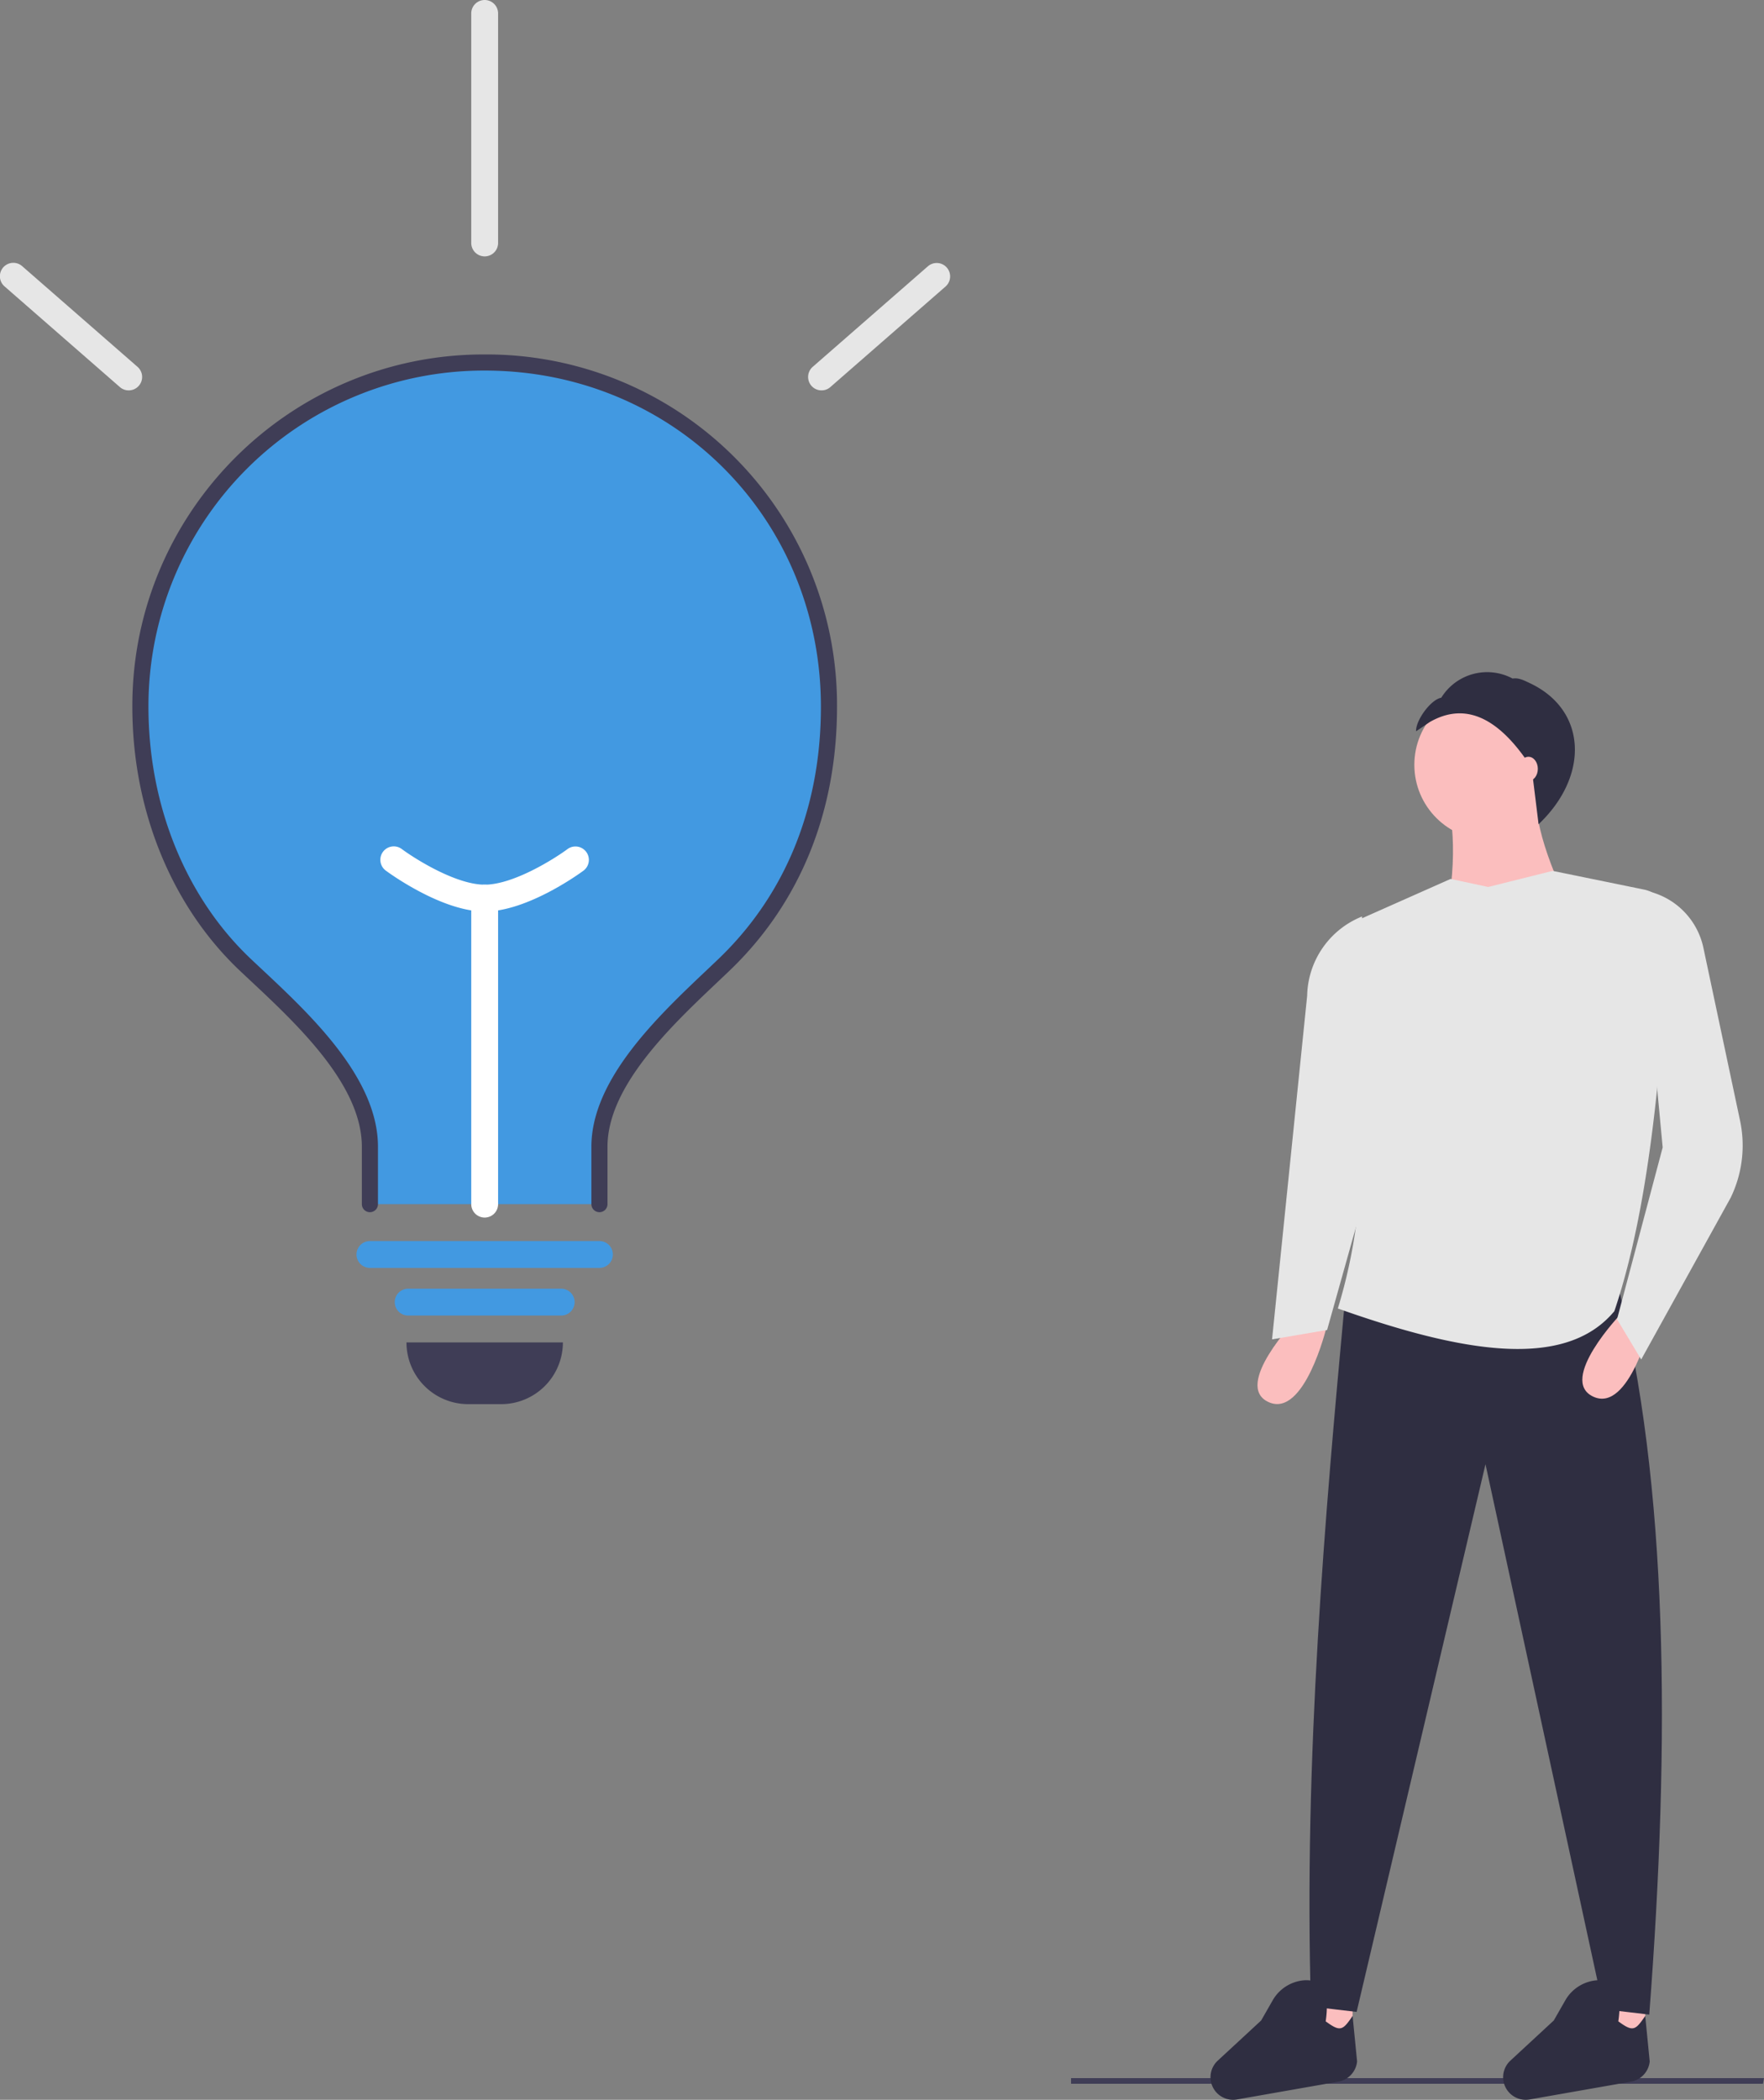 <svg id="af68f4ca-3b92-43b5-826f-d4785abba14f" data-name="Layer 1" xmlns="http://www.w3.org/2000/svg" width="657.075" height="782.11" viewBox="0 0 657.075 782.11"><rect x="0" y="0" width="657.075" height="782.11" fill="#808080" stroke="none"/><polygon points="656.693 776.134 398.955 776.134 398.955 774.028 657.075 774.028 656.693 776.134" fill="#3f3d56"/><rect x="489.831" y="734.872" width="14" height="30" fill="#fbbebe"/><rect x="598.831" y="735.872" width="14" height="30" fill="#fbbebe"/><path d="M885.794,809.317l-17-2-44-203-48,204-17-2c-2.805-92.307,5.393-184.651,12.5-261.5l101.5-8.5C892.918,612.045,893.702,706.292,885.794,809.317Z" transform="translate(-271.462 -58.945)" fill="#2f2e41"/><path d="M875.238,548.327s-23.641,24.669-10.279,30.836,21.585-27.752,21.585-27.752Z" transform="translate(-271.462 -58.945)" fill="#fbbebe"/><path d="M754.238,550.327s-23.641,24.669-10.279,30.836,21.585-27.752,21.585-27.752Z" transform="translate(-271.462 -58.945)" fill="#fbbebe"/><circle cx="554.831" cy="284.872" r="28" fill="#fbbebe"/><path d="M858.794,402.317l-50,5c4.622-20.805,5.742-40.243,0-57h35C841.892,364.28,848.999,382.642,858.794,402.317Z" transform="translate(-271.462 -58.945)" fill="#fbbebe"/><path d="M872.794,547.317c-18.683,22.473-57.943,14.96-103-1,12.785-41.733,10.803-85.763-.686-131.271a10.701,10.701,0,0,1,5.999-12.424l36.687-16.305,14,3,24-6,34.068,6.968a11.826,11.826,0,0,1,9.439,12.184C890.452,458.327,885.411,510.02,872.794,547.317Z" transform="translate(-271.462 -58.945)" fill="#e6e6e6"/><path d="M882.794,565.317l-9-15,17-64-9-96h0a27.506,27.506,0,0,1,24.171,21.662l13.654,64.367a44.594,44.594,0,0,1-3.511,28.737Z" transform="translate(-271.462 -58.945)" fill="#e6e6e6"/><path d="M765.794,554.317l-20.5,3.5,13.072-127.964a32.507,32.507,0,0,1,20.428-29.536h0l6.5,84.5Z" transform="translate(-271.462 -58.945)" fill="#e6e6e6"/><path d="M769.97,834.301,732.237,840.928a8.414,8.414,0,0,1-5.049-.679h0a8.414,8.414,0,0,1-2.121-13.784L741.231,811.51l4.214-7.364a14.886,14.886,0,0,1,11.748-7.6c7.206-.5,9.585,4.984,8.078,15.282,5.473,4.026,6.338,3.408,10.023-2.011l1.672,16.976A8.514,8.514,0,0,1,769.97,834.301Z" transform="translate(-271.462 -58.945)" fill="#2f2e41"/><path d="M878.97,834.301,841.237,840.928a8.414,8.414,0,0,1-5.049-.679h0a8.414,8.414,0,0,1-2.121-13.784L850.231,811.51l4.214-7.364a14.886,14.886,0,0,1,11.748-7.6c7.206-.5,9.585,4.984,8.078,15.282,5.473,4.026,6.338,3.408,10.023-2.011l1.672,16.976A8.514,8.514,0,0,1,878.97,834.301Z" transform="translate(-271.462 -58.945)" fill="#2f2e41"/><path d="M804.063,327.863c12.621-7.221,25.258-2.607,37.918,17.095l2.588,20.987c19-18,18.039-42.564-3.268-52.555-2.095-.982-4.125-2.099-6.404-1.705a20.075,20.075,0,0,0-26.574,7.139c-3.937.682-9.58,8.503-9.377,12.493Z" transform="translate(-271.462 -58.945)" fill="#2f2e41"/><ellipse cx="569.331" cy="286.372" rx="3.5" ry="4.5" fill="#fbbebe"/><path d="M151.405,500h58.267a0,0,0,0,1,0,0v0a23,23,0,0,1-23,23H174.405a23,23,0,0,1-23-23v0A0,0,0,0,1,151.405,500Z" fill="#3f3d56"/><path d="M494.748,507.45V486.076c0-25.827,28.089-50.255,46.31-67.684,25.684-24.553,39.185-57.54,39.185-96.182a128.243,128.243,0,0,0-256.485-.713q-.001.357,0,.713c0,37.262,14.08,72.484,39.185,96.182,18.123,17.108,46.31,41.59,46.31,67.684v21.374" transform="translate(-271.462 -58.945)" fill="#4299e1"/><path d="M494.748,510.45a3,3,0,0,1-3-3v-21.374c0-25.125,24.779-48.58,42.873-65.706,1.501-1.422,2.961-2.804,4.363-4.145,25.029-23.928,38.259-56.437,38.259-94.014,0-70.23-55.013-125.243-125.242-125.243-.118-0-.236-0-.354-0A125.03,125.03,0,0,0,326.758,321.506v.699c0,36.802,13.939,71.063,38.245,94.007,1.231,1.163,2.51,2.36,3.823,3.589,18.327,17.159,43.427,40.658,43.427,66.275v21.374a3,3,0,1,1-6,0v-21.374c0-23.015-24.002-45.486-41.528-61.896-1.319-1.234-2.604-2.438-3.841-3.605-25.5-24.072-40.126-59.924-40.126-98.364v-.72c.201-72.045,58.885-130.523,130.88-130.523.128,0,.243,0,.371 0A130.557,130.557,0,0,1,583.243,322.211c0,39.255-13.871,73.264-40.112,98.351-1.409,1.347-2.876,2.736-4.386,4.165-17.302,16.377-40.997,38.806-40.997,61.349v21.374A3,3,0,0,1,494.748,510.45Z" transform="translate(-271.462 -58.945)" fill="#3f3d56"/><path d="M480.499,548.945H423.502a5,5,0,0,1,0-10H480.499a5,5,0,1,1,0,10Z" transform="translate(-271.462 -58.945)" fill="#4299e1"/><path d="M319.399,204.351a4.98,4.98,0,0,1-3.286-1.233l-42.939-37.481a5,5,0,1,1,6.576-7.533l42.939,37.481a5,5,0,0,1-3.29,8.767Z" transform="translate(-271.462 -58.945)" fill="#e6e6e6"/><path d="M577.478,204.351a5,5,0,0,1-3.29-8.767l42.938-37.481a5,5,0,0,1,6.576,7.533L580.764,203.117A4.98,4.98,0,0,1,577.478,204.351Z" transform="translate(-271.462 -58.945)" fill="#e6e6e6"/><path d="M494.748,531.198H409.253a5,5,0,0,1,0-10h85.495a5,5,0,1,1,0,10Z" transform="translate(-271.462 -58.945)" fill="#4299e1"/><path d="M452.001,512.45a5,5,0,0,1-5-5V393.457a5,5,0,0,1,10,0V507.45A5,5,0,0,1,452.001,512.45Z" transform="translate(-271.462 -58.945)" fill="#fff"/><path d="M452.001,398.457c-16.155,0-35.99-14.615-36.826-15.237a5,5,0,1,1,5.969-8.023c4.969,3.687,20.205,13.261,30.857,13.261s25.888-9.574,30.86-13.263a5,5,0,0,1,5.966,8.025C487.991,383.841,468.156,398.457,452.001,398.457Z" transform="translate(-271.462 -58.945)" fill="#fff"/><path d="M452,154.44a5,5,0,0,1-5-5V63.945a5,5,0,0,1,10,0V149.44A5,5,0,0,1,452,154.44Z" transform="translate(-271.462 -58.945)" fill="#e6e6e6"/></svg>